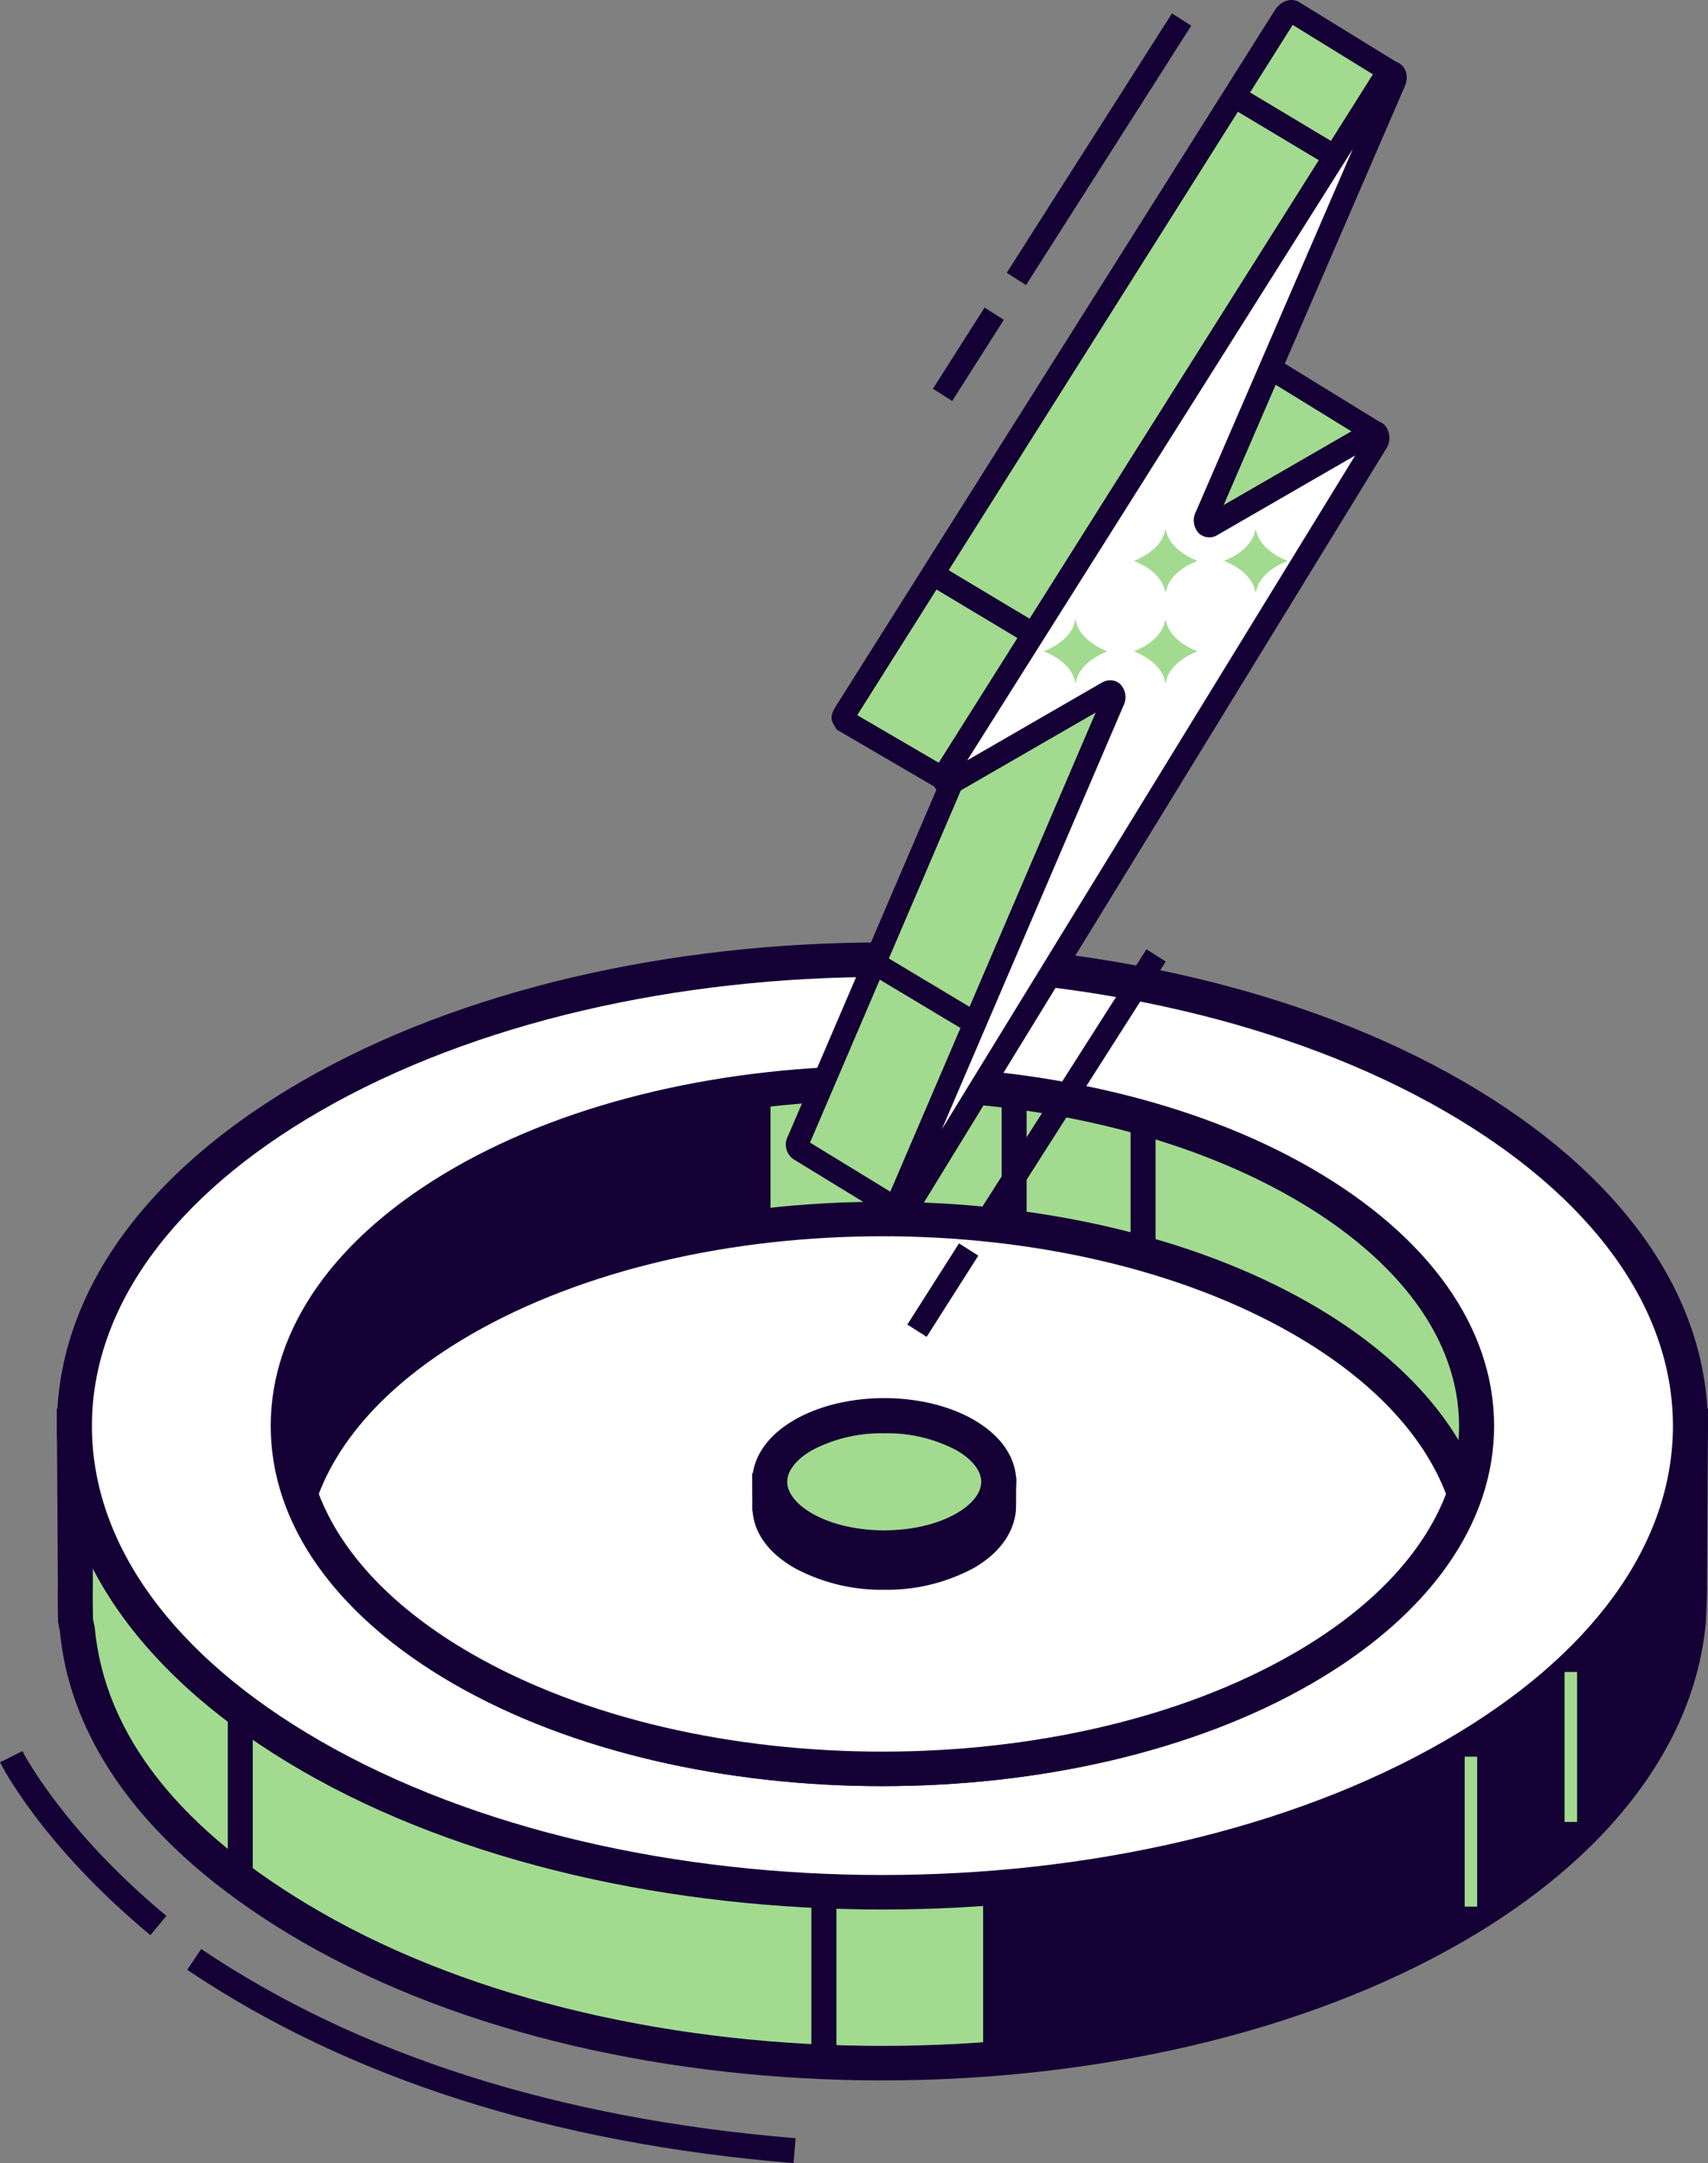<svg xmlns="http://www.w3.org/2000/svg" width="315.712" height="399.844" viewBox="0 0 315.712 399.844"><rect x="0" y="0" width="315.712" height="399.844" fill="#808080" stroke="none"/><g transform="translate(-548.471 -41.613)"><g transform="translate(548.471 215.817)"><g transform="translate(10.496 0)"><g transform="translate(0 31.597)"><path d="M853.462,223.818l.175-29.511H843.215c-7.287-10.692-18.344-20.735-33.33-29.379-58.319-33.673-152.889-33.673-211.213,0-14.981,8.64-26.042,18.683-33.329,29.375H554.926l.177,29.464c-.064,1.532.038,6.682.038,6.682l.3,1.287c1.875,20.528,16.07,39.458,43.227,55.136,58.323,33.675,152.893,33.675,211.213,0,27.157-15.678,41.507-35.9,43.368-56.423C853.253,230.453,853.528,225.316,853.462,223.818Z" transform="translate(-551.668 -136.529)" fill="#a2db8f"/><path d="M706.011,316.948c-38.84,0-77.664-8.532-107.229-25.6-27.225-15.721-42.72-35.567-44.808-57.409l-.343-1.749s-.1-5.3-.034-6.878l-.2-32.571h11.988c7.8-10.91,19.026-20.645,33.4-28.947,59.131-34.124,155.337-34.129,214.447,0,14.376,8.3,25.607,18.037,33.408,28.947h11.975l-.185,32.7c.057,1.685-.188,6.32-.215,6.85-2.041,22.569-18.02,43.5-44.983,59.061C783.678,308.412,744.836,316.944,706.011,316.948ZM560.1,231.711l.3,1.406c1.828,20.034,15.825,37.736,41.612,52.621,57.343,33.112,150.643,33.112,207.989,0,25.086-14.476,39.914-33.624,41.761-53.908.1-1.8.237-5.231.194-6.209v-.153l.151-26.255h-8.868l-.965-1.411c-7.279-10.677-18.141-20.238-32.273-28.4-57.345-33.106-150.645-33.106-207.982,0-14.14,8.163-25,17.724-32.273,28.4l-.959,1.415h-8.875l.16,26.208C560.011,226.8,560.079,230.55,560.1,231.711Z" transform="translate(-553.397 -138.198)" fill="#150035"/></g><g transform="translate(171.229 35.496)"><path d="M754.075,193.907c-7.287-10.692-18.344-20.735-33.33-29.379-24.408-14.093-55.189-22.207-86.989-24.5v170.95c31.8-2.293,62.581-10.409,86.989-24.5,27.157-15.678,41.507-35.9,43.368-56.423,0,0,.275-5.137.209-6.635l.175-29.511Z" transform="translate(-633.757 -140.028)" fill="#150035"/></g><g transform="translate(0.021)"><path d="M809.883,150.107c58.33,33.673,58.33,88.271,0,121.942s-152.889,33.675-211.213,0-58.323-88.269,0-121.942S751.564,116.428,809.883,150.107Z" transform="translate(-551.687 -121.698)" fill="#fff"/><path d="M706,302.128c-38.84,0-77.664-8.534-107.229-25.6-29.253-16.888-45.364-39.539-45.364-63.774s16.111-46.892,45.364-63.78c59.131-34.137,155.337-34.137,214.447,0,29.26,16.888,45.368,39.536,45.368,63.772s-16.109,46.894-45.368,63.782C783.667,293.594,744.825,302.128,706,302.128Zm0-172.381c-37.668,0-75.321,8.278-103.994,24.832-27.157,15.687-42.125,36.342-42.125,58.174S574.834,255.236,602,270.916c57.343,33.112,150.643,33.112,207.989,0,27.165-15.68,42.128-36.342,42.128-58.172s-14.962-42.479-42.128-58.166C781.316,138.024,743.655,129.746,706,129.746Z" transform="translate(-553.407 -123.369)" fill="#150035"/></g><g transform="translate(31.61 141.723)"><rect width="4.621" height="31.676" fill="#150035"/></g><g transform="translate(139.482 175.611)"><rect width="4.63" height="31.67" fill="#150035"/></g><g transform="translate(260.239 150.508)"><rect width="2.31" height="27.715" fill="#a2db8f"/></g><g transform="translate(278.708 134.853)"><rect width="2.314" height="27.716" fill="#a2db8f"/></g></g><g transform="translate(50.041 22.81)"><path d="M760.956,154.128c42.9,24.764,42.9,64.912,0,89.671-42.882,24.768-112.419,24.768-155.316,0s-42.882-64.908,0-89.667S718.074,129.367,760.956,154.128Z" transform="translate(-570.235 -132.398)" fill="#a2db8f"/><path d="M685.025,267.217c-28.716,0-57.422-6.309-79.28-18.934-21.791-12.576-33.79-29.5-33.79-47.644s12-35.06,33.79-47.633c43.713-25.241,114.84-25.241,158.553,0,21.787,12.574,33.79,29.5,33.79,47.633s-12,35.068-33.79,47.644C742.443,260.908,713.733,267.217,685.025,267.217Zm0-126.766c-27.551,0-55.072,6.051-76.049,18.158-19.693,11.372-30.545,26.3-30.545,42.029s10.852,30.666,30.545,42.038c41.94,24.212,110.161,24.214,152.086,0,19.7-11.372,30.551-26.3,30.551-42.038s-10.854-30.658-30.551-42.029C740.1,146.506,712.564,140.451,685.025,140.451Z" transform="translate(-571.956 -134.074)" fill="#150035"/></g><g transform="translate(52.057 47.935)"><path d="M759.791,165.924c-42.882-24.768-112.42-24.768-155.316,0-15.879,9.169-25.836,20.447-29.967,32.275,4.132,11.824,14.089,23.1,29.967,32.268,42.9,24.768,112.434,24.768,155.316,0,15.883-9.167,25.851-20.445,29.974-32.268C785.642,186.371,775.674,175.093,759.791,165.924Z" transform="translate(-571.086 -144.19)" fill="#fff"/><path d="M683.956,253.884c-28.723,0-57.422-6.309-79.28-18.934-16-9.248-26.873-21-31.408-34.011l-.366-1.063.366-1.07c4.534-13.006,15.4-24.764,31.408-34.013,43.713-25.235,114.84-25.235,158.553,0,16.013,9.25,26.871,21.007,31.4,34.013l.373,1.07-.373,1.063c-4.53,13.008-15.388,24.764-31.4,34.011C741.374,247.574,712.657,253.879,683.956,253.884ZM579.77,199.875c4.242,11.1,13.946,21.274,28.137,29.469,41.94,24.218,110.161,24.212,152.086,0,14.2-8.195,23.892-18.365,28.137-29.469-4.244-11.108-13.942-21.278-28.137-29.473h0c-41.925-24.212-110.146-24.212-152.086,0C593.715,178.6,584.012,188.767,579.77,199.875Z" transform="translate(-572.902 -145.866)" fill="#150035"/></g><g transform="translate(185.146 27.554)"><rect width="4.615" height="25.119" fill="#150035"/></g><g transform="translate(208.976 34.742)"><rect width="4.622" height="25.118" fill="#150035"/></g><g transform="translate(53.28 27.554)"><path d="M662.617,136.3V159.84l-35.054,8.767-39.038,22.638-12.849,14.987-2.2-15.419,15.049-24.743,20.681-14.741,26.4-10.324Z" transform="translate(-573.476 -136.301)" fill="#150035"/></g><g transform="translate(139.033 84.231)"><g transform="translate(0 4.474)"><path d="M657.55,178.455l.023-4.181-2.619-4.532c-1.027-1.515-1.455,1.592-3.586.366-8.259-4.775-21.661-4.775-29.922,0-2.126,1.225-2.459.43-3.5,1.945l-2.7,2.22.021,4.174c-.006.213.009.942.009.942l.043.185c.271,2.909,2.271,5.591,6.13,7.809,8.261,4.777,21.664,4.777,29.922,0,3.859-2.218,5.887-5.082,6.154-7.995C657.522,179.39,657.558,178.666,657.55,178.455Z" transform="translate(-612 -163.273)" fill="#a2db8f"/><path d="M638.129,195.947a33.8,33.8,0,0,1-16.592-4.027c-5.73-3.311-7.366-7.245-7.692-10.057l-.1-.684s-.013-.88,0-1.144l-.028-5.561,3.586-2.938a5.276,5.276,0,0,1,3.088-2.029,3.948,3.948,0,0,0,1.142-.477c9.032-5.21,22.993-5.367,32.311-.473a3.783,3.783,0,0,1,2.712-.722,3.939,3.939,0,0,1,2.787,1.813l3.188,5.493-.03,5.058c0,.377-.028,1.082-.028,1.082-.386,4.244-3.143,7.973-7.775,10.639A33.736,33.736,0,0,1,638.129,195.947Zm-17.9-15.15.043.213c.207,2.35,2.57,4.183,4.513,5.3,7.249,4.178,19.465,4.178,26.7,0,2.749-1.583,4.37-3.529,4.543-5.48l.015-.569v-.107l.021-3.3-.95-1.641a4.794,4.794,0,0,1-3.622-.575c-7.238-4.183-19.462-4.183-26.7,0a10.589,10.589,0,0,1-2.5,1.059l-.556.588-1.515,1.236Z" transform="translate(-613.721 -165)" fill="#150035"/></g><g transform="translate(0.006)"><path d="M651.37,168.006c8.274,4.769,8.274,12.508,0,17.281s-21.661,4.775-29.922,0-8.274-12.512,0-17.281S643.111,163.233,651.37,168.006Z" transform="translate(-612.008 -161.175)" fill="#a2db8f"/><path d="M638.126,193.845a33.894,33.894,0,0,1-16.592-4.029c-5.029-2.909-7.809-6.974-7.809-11.447s2.781-8.532,7.809-11.444c9.309-5.361,23.88-5.372,33.18,0H654.7c5.046,2.913,7.824,6.978,7.824,11.444s-2.778,8.538-7.824,11.447A33.783,33.783,0,0,1,638.126,193.845Zm0-24.442a27.4,27.4,0,0,0-13.349,3.128c-2.913,1.683-4.577,3.808-4.577,5.838s1.664,4.161,4.577,5.836c7.249,4.181,19.465,4.181,26.7,0,2.915-1.675,4.579-3.8,4.579-5.836s-1.664-4.155-4.579-5.838h0A27.393,27.393,0,0,0,638.126,169.4Z" transform="translate(-613.724 -162.9)" fill="#150035"/></g></g><g transform="translate(34.602 186.06)"><path d="M676.786,250.269c-44.593-3.661-82.295-15.687-112.076-35.742l2.589-3.838c29.107,19.61,66.075,31.376,109.875,34.975Z" transform="translate(-564.71 -210.69)" fill="#150035"/></g><g transform="translate(0 149.482)"><path d="M576.273,227.539c-20.08-16.673-27.5-31.344-27.8-31.962l4.142-2.054c.075.147,7.347,14.462,26.611,30.455Z" transform="translate(-548.471 -193.523)" fill="#150035"/></g></g><g transform="translate(693.754 41.613)"><path d="M706.016,109.142a.842.842,0,0,0-.78.1l-.6.349-8.078,2.621L727.321,54.33a.49.49,0,0,0-.177-.652l-17.854-11h0c-.426-.217-1.1.03-1.66.91l-80.918,128.3c-.49.784-.765,1.114-.494,1.506l.245.43L646,185.227s-.094.377-.224.929l-27.92,65.138c-.371.854-.222,1.434.136,1.666h0a.55.55,0,0,0,.124.072l18.071,11.057a.432.432,0,0,0,.616-.168l61.534-117.674,25.533-25.386a.525.525,0,0,0-.094-.822l-17.734-10.905Z" transform="translate(-615.535 -40.494)" fill="#a2db8f"/><path d="M637.546,267.385A2.564,2.564,0,0,1,636.2,267l-18.063-11.05a3.3,3.3,0,0,1-1.1-4.377l27.547-64.264L626.04,176.483l-.533-.914c-.946-1.366-.068-2.732.4-3.469L706.962,43.584c1.285-2.033,3.177-2.3,4.406-1.668L729.374,53a2.6,2.6,0,0,1,.921,3.452l-28.31,53.263,3.309-1.178a3.144,3.144,0,0,1,1.662-.435l.477-.162,18.572,11.423a2.629,2.629,0,0,1,.469,4.121l-25.294,25.147-61.807,118.2-1.159.462A2.386,2.386,0,0,1,637.546,267.385ZM621.1,252.813l15.789,9.661,61.085-116.609L722.076,121.9l-15.244-9.373-.426.194-13.042,4.225,32.5-61.147-15.548-9.582L629.828,173.806l19.712,11.51-.588,2.448Z" transform="translate(-616.654 -41.613)" fill="#150035"/><g transform="translate(18.473 11.293)"><path d="M716.3,48.9,635.386,177.2c-.863,1.368-.328,2.7.814,2.037l28.925-16.7c.987-.569,1.573.356,1.036,1.615l-39.63,92.45c-.8,1.867.788,2.516,1.867.763l86.347-140.812c.833-1.362.3-2.655-.835-2l-29.43,16.993c-.984.569-1.579-.362-1.031-1.624L718.141,49.7C718.946,47.849,717.393,47.173,716.3,48.9Z" transform="translate(-624.205 -45.794)" fill="#fff"/><path d="M628.154,261.616a2.831,2.831,0,0,1-1.3-.311c-1.2-.616-2.069-2.267-1.146-4.421l38.39-89.556-25.723,14.854a2.854,2.854,0,0,1-3.586-.375,3.732,3.732,0,0,1-.073-4.613l80.918-128.3c1.3-2.063,3.218-2.3,4.438-1.66,1.189.626,2.054,2.28,1.125,4.428l-33.447,77.317,26.219-15.135a2.845,2.845,0,0,1,3.569.362,3.72,3.72,0,0,1,.121,4.573L631.318,259.581A3.776,3.776,0,0,1,628.154,261.616Zm38.652-100.249a2.691,2.691,0,0,1,1.809.686,3.487,3.487,0,0,1,.6,4.044l-33.564,78.291,76.414-124.578-25.416,14.677a2.876,2.876,0,0,1-3.424-.23,3.485,3.485,0,0,1-.6-4.059l29-67.036-71.266,113,24.828-14.338A3.233,3.233,0,0,1,666.806,161.367Z" transform="translate(-625.324 -46.913)" fill="#150035"/></g><g transform="translate(26.674 104.666)"><rect width="4.219" height="21.627" transform="matrix(0.514, -0.858, 0.858, 0.514, 0, 3.619)" fill="#150035"/></g><g transform="translate(82.641 16.504)"><rect width="4.217" height="21.627" transform="translate(0 3.617) rotate(-59.067)" fill="#150035"/></g><g transform="translate(15.363 176.281)"><rect width="4.22" height="21.629" transform="matrix(0.514, -0.858, 0.858, 0.514, 0, 3.62)" fill="#150035"/></g><g transform="translate(27.161 2.475)"><g transform="translate(13.642 0)"><rect width="56.854" height="4.225" transform="translate(0 47.953) rotate(-57.504)" fill="#150035"/></g><g transform="translate(0 54.375)"><rect width="17.786" height="4.22" transform="translate(0 15.009) rotate(-57.548)" fill="#150035"/></g></g><g transform="translate(22.434 175.468)"><g transform="translate(13.638 0)"><rect width="56.85" height="4.222" transform="translate(0 47.935) rotate(-57.478)" fill="#150035"/></g><g transform="translate(0 54.367)"><rect width="17.782" height="4.225" transform="matrix(0.537, -0.844, 0.844, 0.537, 0, 15.003)" fill="#150035"/></g></g><g transform="translate(47.711 97.82)"><path d="M644.808,95.41c-.633,3.7-4.965,5.48-5.74,5.774a.05.05,0,0,0,0,.083c.776.292,5.107,2.065,5.74,5.764.006.055.07.055.085,0,.629-3.7,5-5.472,5.772-5.764a.042.042,0,0,0,0-.083c-.776-.294-5.144-2.075-5.772-5.774C644.879,95.355,644.815,95.355,644.808,95.41Z" transform="translate(-639.046 -78.648)" fill="#a2db8f"/><path d="M652.625,95.41c-.633,3.7-4.965,5.48-5.738,5.774a.044.044,0,0,0,0,.083c.771.292,5.1,2.065,5.736,5.764a.042.042,0,0,0,.083,0c.628-3.7,5-5.472,5.783-5.764a.047.047,0,0,0,0-.083c-.782-.294-5.154-2.075-5.783-5.774A.042.042,0,0,0,652.625,95.41Z" transform="translate(-630.211 -78.648)" fill="#a2db8f"/><path d="M652.625,87.561c-.633,3.7-4.965,5.489-5.738,5.774a.044.044,0,0,0,0,.083c.771.294,5.1,2.065,5.736,5.768a.042.042,0,0,0,.083,0c.628-3.7,5-5.474,5.783-5.768a.047.047,0,0,0,0-.083c-.782-.286-5.154-2.073-5.783-5.774A.042.042,0,0,0,652.625,87.561Z" transform="translate(-630.211 -87.521)" fill="#a2db8f"/><path d="M660.433,87.561c-.631,3.7-4.956,5.489-5.728,5.774a.044.044,0,0,0,0,.083c.771.294,5.1,2.065,5.728,5.768a.044.044,0,0,0,.087,0c.633-3.7,5-5.474,5.776-5.768a.044.044,0,0,0,0-.083c-.773-.286-5.144-2.073-5.776-5.774A.044.044,0,0,0,660.433,87.561Z" transform="translate(-621.372 -87.521)" fill="#a2db8f"/></g></g></g></svg>